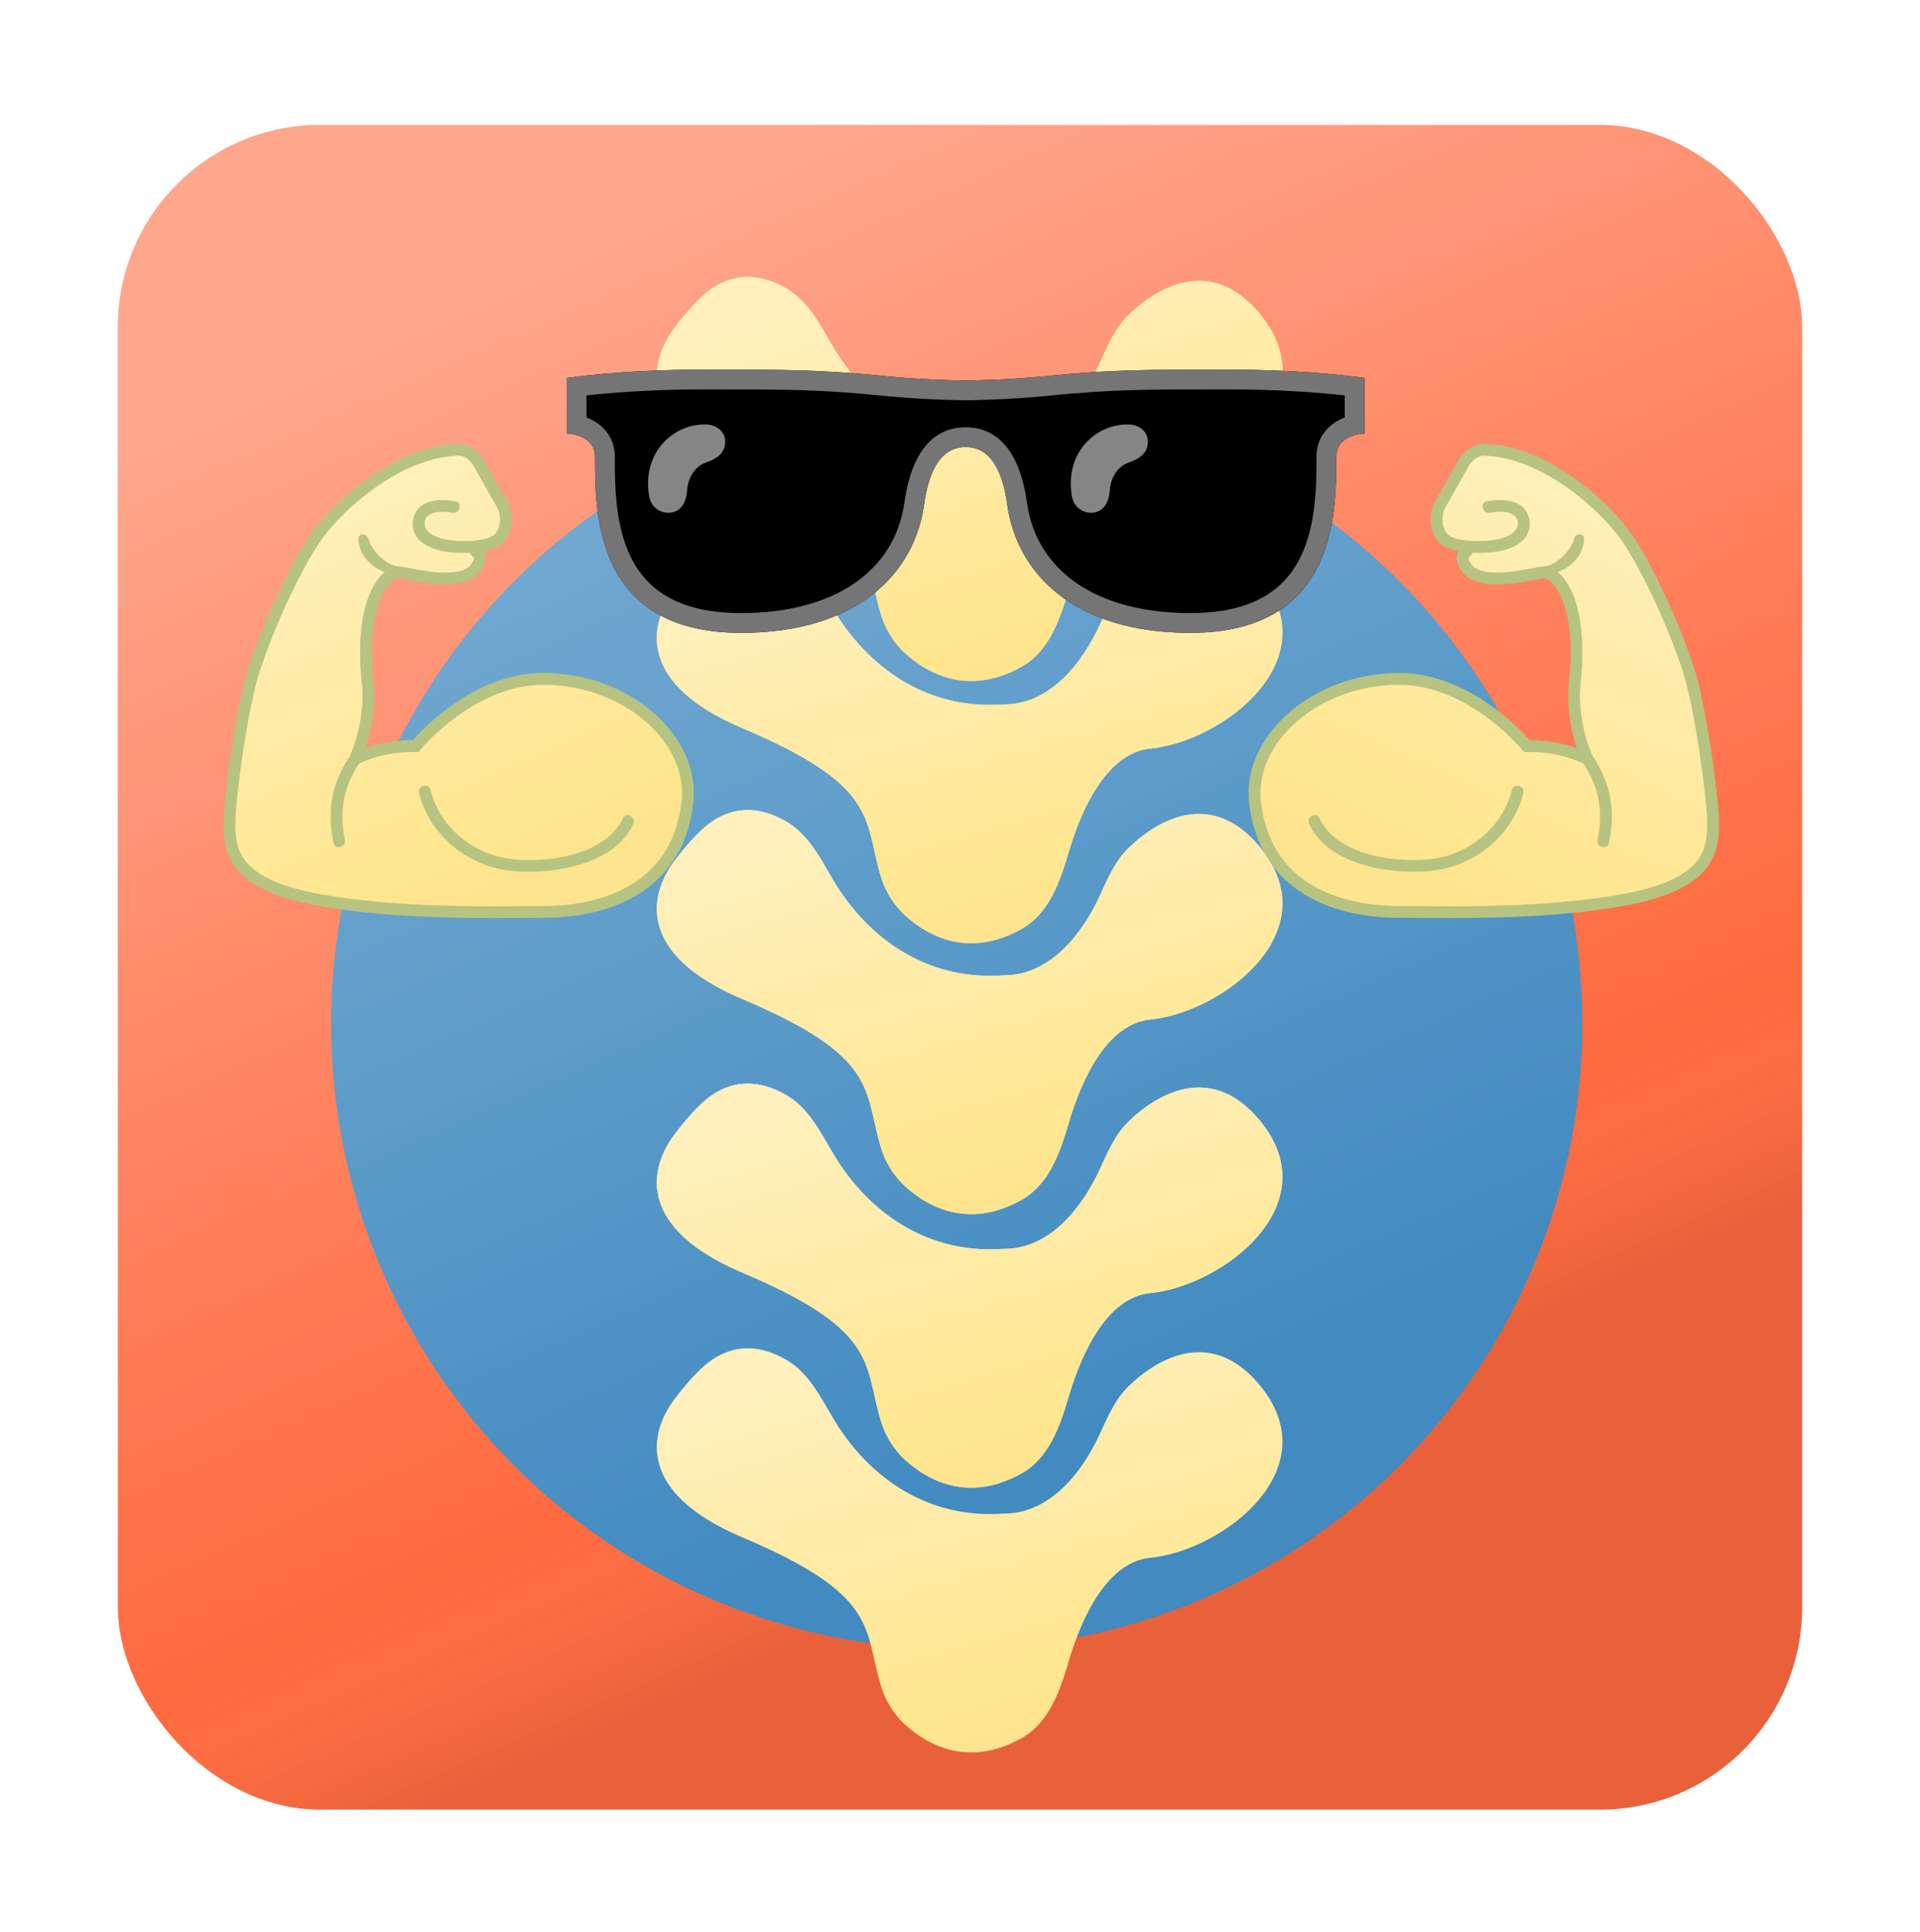 <svg width="171" height="172" viewBox="0 0 171 172" fill="none" xmlns="http://www.w3.org/2000/svg">
<g filter="url(#filter0_dii)">
<rect x="10.5" y="7" width="150" height="150" rx="18" fill="#FF6A3F"/>
<rect x="10.5" y="7" width="150" height="150" rx="18" fill="url(#paint0_linear)" fill-opacity="0.8" style="mix-blend-mode:overlay"/>
</g>
<g filter="url(#filter1_dddiii)">
<circle cx="85.214" cy="82" r="55.714" fill="#428BC1"/>
<circle cx="85.214" cy="82" r="55.714" fill="url(#paint1_linear)" fill-opacity="0.5" style="mix-blend-mode:overlay"/>
</g>
<g filter="url(#filter2_dddiii)">
<path d="M97.905 95.083C96.433 98.246 93.6 102.07 89.435 102.07C81.665 102.638 76.725 97.806 74.267 93.695C73.096 91.737 72.044 89.567 70.078 88.41C66.721 86.434 64.129 87.57 62.495 89.121C61.585 89.986 60.76 90.954 60.014 91.964C57.737 95.047 56.844 100.269 66.126 104.189C78.194 109.284 76.957 112.241 78.412 117.27C78.814 118.658 79.575 119.937 80.654 120.899C84.425 124.264 88.246 123.642 91.046 122.029C93.446 120.647 94.41 117.849 95.191 115.192C96.411 111.042 98.737 106.359 102.452 106.005C108.809 105.4 118.495 98.134 112.138 90.567C108.019 85.662 103.356 87.975 100.499 90.748C99.28 91.931 98.622 93.542 97.905 95.083Z" fill="#FFE5D7"/>
<path d="M97.905 95.083C96.433 98.246 93.6 102.07 89.435 102.07C81.665 102.638 76.725 97.806 74.267 93.695C73.096 91.737 72.044 89.567 70.078 88.41C66.721 86.434 64.129 87.57 62.495 89.121C61.585 89.986 60.76 90.954 60.014 91.964C57.737 95.047 56.844 100.269 66.126 104.189C78.194 109.284 76.957 112.241 78.412 117.27C78.814 118.658 79.575 119.937 80.654 120.899C84.425 124.264 88.246 123.642 91.046 122.029C93.446 120.647 94.41 117.849 95.191 115.192C96.411 111.042 98.737 106.359 102.452 106.005C108.809 105.4 118.495 98.134 112.138 90.567C108.019 85.662 103.356 87.975 100.499 90.748C99.28 91.931 98.622 93.542 97.905 95.083Z" fill="#FFE68F"/>
<path d="M97.905 95.083C96.433 98.246 93.6 102.07 89.435 102.07C81.665 102.638 76.725 97.806 74.267 93.695C73.096 91.737 72.044 89.567 70.078 88.41C66.721 86.434 64.129 87.57 62.495 89.121C61.585 89.986 60.76 90.954 60.014 91.964C57.737 95.047 56.844 100.269 66.126 104.189C78.194 109.284 76.957 112.241 78.412 117.27C78.814 118.658 79.575 119.937 80.654 120.899C84.425 124.264 88.246 123.642 91.046 122.029C93.446 120.647 94.41 117.849 95.191 115.192C96.411 111.042 98.737 106.359 102.452 106.005C108.809 105.4 118.495 98.134 112.138 90.567C108.019 85.662 103.356 87.975 100.499 90.748C99.28 91.931 98.622 93.542 97.905 95.083Z" fill="url(#paint2_linear)" fill-opacity="0.8" style="mix-blend-mode:overlay"/>
</g>
<g filter="url(#filter3_dddiii)">
<path d="M97.905 118.655C96.433 121.818 93.6 125.641 89.435 125.641C81.665 126.209 76.725 121.377 74.267 117.266C73.096 115.308 72.044 113.138 70.078 111.981C66.721 110.005 64.129 111.141 62.495 112.693C61.585 113.557 60.76 114.525 60.014 115.535C57.737 118.619 56.844 123.841 66.126 127.76C78.194 132.855 76.957 135.812 78.412 140.841C78.814 142.229 79.575 143.508 80.654 144.47C84.425 147.835 88.246 147.214 91.046 145.601C93.446 144.218 94.41 141.421 95.191 138.763C96.411 134.613 98.737 129.93 102.452 129.576C108.809 128.971 118.495 121.706 112.138 114.138C108.019 109.233 103.356 111.547 100.499 114.319C99.28 115.503 98.622 117.113 97.905 118.655Z" fill="#FFE68F"/>
<path d="M97.905 118.655C96.433 121.818 93.6 125.641 89.435 125.641C81.665 126.209 76.725 121.377 74.267 117.266C73.096 115.308 72.044 113.138 70.078 111.981C66.721 110.005 64.129 111.141 62.495 112.693C61.585 113.557 60.76 114.525 60.014 115.535C57.737 118.619 56.844 123.841 66.126 127.76C78.194 132.855 76.957 135.812 78.412 140.841C78.814 142.229 79.575 143.508 80.654 144.47C84.425 147.835 88.246 147.214 91.046 145.601C93.446 144.218 94.41 141.421 95.191 138.763C96.411 134.613 98.737 129.93 102.452 129.576C108.809 128.971 118.495 121.706 112.138 114.138C108.019 109.233 103.356 111.547 100.499 114.319C99.28 115.503 98.622 117.113 97.905 118.655Z" fill="url(#paint3_linear)" fill-opacity="0.8" style="mix-blend-mode:overlay"/>
</g>
<g filter="url(#filter4_dddiii)">
<path d="M97.905 46.605C96.433 49.769 93.6 53.592 89.435 53.592C81.665 54.16 76.725 49.328 74.267 45.217C73.096 43.259 72.044 41.089 70.078 39.932C66.721 37.956 64.129 39.092 62.495 40.644C61.585 41.508 60.76 42.476 60.014 43.486C57.737 46.569 56.844 51.791 66.126 55.711C78.194 60.806 76.957 63.763 78.412 68.792C78.814 70.18 79.575 71.459 80.654 72.421C84.425 75.786 88.246 75.164 91.046 73.551C93.446 72.169 94.41 69.371 95.191 66.714C96.411 62.563 98.737 57.881 102.452 57.527C108.809 56.922 118.495 49.656 112.138 42.089C108.019 37.184 103.356 39.497 100.499 42.27C99.28 43.453 98.622 45.064 97.905 46.605Z" fill="#FFE5D7"/>
<path d="M97.905 46.605C96.433 49.769 93.6 53.592 89.435 53.592C81.665 54.16 76.725 49.328 74.267 45.217C73.096 43.259 72.044 41.089 70.078 39.932C66.721 37.956 64.129 39.092 62.495 40.644C61.585 41.508 60.76 42.476 60.014 43.486C57.737 46.569 56.844 51.791 66.126 55.711C78.194 60.806 76.957 63.763 78.412 68.792C78.814 70.18 79.575 71.459 80.654 72.421C84.425 75.786 88.246 75.164 91.046 73.551C93.446 72.169 94.41 69.371 95.191 66.714C96.411 62.563 98.737 57.881 102.452 57.527C108.809 56.922 118.495 49.656 112.138 42.089C108.019 37.184 103.356 39.497 100.499 42.27C99.28 43.453 98.622 45.064 97.905 46.605Z" fill="#FFE68F"/>
<path d="M97.905 46.605C96.433 49.769 93.6 53.592 89.435 53.592C81.665 54.16 76.725 49.328 74.267 45.217C73.096 43.259 72.044 41.089 70.078 39.932C66.721 37.956 64.129 39.092 62.495 40.644C61.585 41.508 60.76 42.476 60.014 43.486C57.737 46.569 56.844 51.791 66.126 55.711C78.194 60.806 76.957 63.763 78.412 68.792C78.814 70.18 79.575 71.459 80.654 72.421C84.425 75.786 88.246 75.164 91.046 73.551C93.446 72.169 94.41 69.371 95.191 66.714C96.411 62.563 98.737 57.881 102.452 57.527C108.809 56.922 118.495 49.656 112.138 42.089C108.019 37.184 103.356 39.497 100.499 42.27C99.28 43.453 98.622 45.064 97.905 46.605Z" fill="url(#paint4_linear)" fill-opacity="0.8" style="mix-blend-mode:overlay"/>
</g>
<g filter="url(#filter5_dddiii)">
<path d="M97.905 70.726C96.433 73.889 93.6 77.712 89.435 77.712C81.665 78.281 76.725 73.448 74.267 69.338C73.096 67.379 72.044 65.21 70.078 64.052C66.721 62.076 64.129 63.213 62.495 64.764C61.585 65.629 60.76 66.597 60.014 67.606C57.737 70.69 56.844 75.912 66.126 79.831C78.194 84.927 76.957 87.884 78.412 92.912C78.814 94.301 79.575 95.579 80.654 96.542C84.425 99.906 88.246 99.285 91.046 97.672C93.446 96.29 94.41 93.492 95.191 90.835C96.411 86.684 98.737 82.001 102.452 81.647C108.809 81.042 118.495 73.777 112.138 66.209C108.019 61.304 103.356 63.618 100.499 66.39C99.28 67.574 98.622 69.185 97.905 70.726Z" fill="#FFE5D7"/>
<path d="M97.905 70.726C96.433 73.889 93.6 77.712 89.435 77.712C81.665 78.281 76.725 73.448 74.267 69.338C73.096 67.379 72.044 65.21 70.078 64.052C66.721 62.076 64.129 63.213 62.495 64.764C61.585 65.629 60.76 66.597 60.014 67.606C57.737 70.69 56.844 75.912 66.126 79.831C78.194 84.927 76.957 87.884 78.412 92.912C78.814 94.301 79.575 95.579 80.654 96.542C84.425 99.906 88.246 99.285 91.046 97.672C93.446 96.29 94.41 93.492 95.191 90.835C96.411 86.684 98.737 82.001 102.452 81.647C108.809 81.042 118.495 73.777 112.138 66.209C108.019 61.304 103.356 63.618 100.499 66.39C99.28 67.574 98.622 69.185 97.905 70.726Z" fill="#FFE68F"/>
<path d="M97.905 70.726C96.433 73.889 93.6 77.712 89.435 77.712C81.665 78.281 76.725 73.448 74.267 69.338C73.096 67.379 72.044 65.21 70.078 64.052C66.721 62.076 64.129 63.213 62.495 64.764C61.585 65.629 60.76 66.597 60.014 67.606C57.737 70.69 56.844 75.912 66.126 79.831C78.194 84.927 76.957 87.884 78.412 92.912C78.814 94.301 79.575 95.579 80.654 96.542C84.425 99.906 88.246 99.285 91.046 97.672C93.446 96.29 94.41 93.492 95.191 90.835C96.411 86.684 98.737 82.001 102.452 81.647C108.809 81.042 118.495 73.777 112.138 66.209C108.019 61.304 103.356 63.618 100.499 66.39C99.28 67.574 98.622 69.185 97.905 70.726Z" fill="url(#paint5_linear)" fill-opacity="0.8" style="mix-blend-mode:overlay"/>
</g>
<g filter="url(#filter6_dddiii)">
<path d="M97.905 23.257C96.433 26.42 93.6 30.244 89.435 30.244C81.665 30.812 76.725 25.98 74.267 21.869C73.097 19.911 72.044 17.741 70.078 16.584C66.721 14.608 64.129 15.744 62.496 17.295C61.585 18.16 60.76 19.128 60.015 20.138C57.737 23.221 56.844 28.443 66.126 32.362C78.194 37.458 76.958 40.415 78.413 45.443C78.814 46.832 79.575 48.111 80.654 49.073C84.425 52.438 88.246 51.816 91.046 50.203C93.446 48.821 94.41 46.023 95.191 43.366C96.411 39.215 98.737 34.533 102.452 34.179C108.809 33.573 118.496 26.308 112.139 18.74C108.019 13.836 103.356 16.149 100.5 18.922C99.28 20.105 98.622 21.716 97.905 23.257Z" fill="#FFE5D7"/>
<path d="M97.905 23.257C96.433 26.42 93.6 30.244 89.435 30.244C81.665 30.812 76.725 25.98 74.267 21.869C73.097 19.911 72.044 17.741 70.078 16.584C66.721 14.608 64.129 15.744 62.496 17.295C61.585 18.16 60.76 19.128 60.015 20.138C57.737 23.221 56.844 28.443 66.126 32.362C78.194 37.458 76.958 40.415 78.413 45.443C78.814 46.832 79.575 48.111 80.654 49.073C84.425 52.438 88.246 51.816 91.046 50.203C93.446 48.821 94.41 46.023 95.191 43.366C96.411 39.215 98.737 34.533 102.452 34.179C108.809 33.573 118.496 26.308 112.139 18.74C108.019 13.836 103.356 16.149 100.5 18.922C99.28 20.105 98.622 21.716 97.905 23.257Z" fill="#FFE68F"/>
<path d="M97.905 23.257C96.433 26.42 93.6 30.244 89.435 30.244C81.665 30.812 76.725 25.98 74.267 21.869C73.097 19.911 72.044 17.741 70.078 16.584C66.721 14.608 64.129 15.744 62.496 17.295C61.585 18.16 60.76 19.128 60.015 20.138C57.737 23.221 56.844 28.443 66.126 32.362C78.194 37.458 76.958 40.415 78.413 45.443C78.814 46.832 79.575 48.111 80.654 49.073C84.425 52.438 88.246 51.816 91.046 50.203C93.446 48.821 94.41 46.023 95.191 43.366C96.411 39.215 98.737 34.533 102.452 34.179C108.809 33.573 118.496 26.308 112.139 18.74C108.019 13.836 103.356 16.149 100.5 18.922C99.28 20.105 98.622 21.716 97.905 23.257Z" fill="url(#paint6_linear)" fill-opacity="0.8" style="mix-blend-mode:overlay"/>
</g>
<g filter="url(#filter7_dddiii)">
<path d="M43.9 72.091C39.706 72.091 33.505 71.972 28.108 70.942C20.901 69.567 20.363 66.737 20.43 63.956C20.486 61.59 21.569 53.669 22.638 50.428C24.255 45.527 26.727 40.654 28.231 38.559C30.295 35.687 35.526 31.071 40.786 30.913H40.835C41.531 30.913 42.223 31.37 42.638 32.104L44.695 35.733C44.937 36.161 45.062 36.645 45.057 37.137C45.052 37.629 44.917 38.111 44.667 38.535C44.248 39.238 43.032 39.427 43.022 39.431L42.055 39.572L42.705 40.306C42.702 40.306 42.919 40.651 42.406 41.396C41.949 42.061 41.06 42.381 39.692 42.381C38.409 42.381 36.947 42.089 35.772 41.857C35.702 41.843 35.628 41.836 35.554 41.836C35.118 41.836 34.668 42.078 34.261 42.535C33.733 43.122 32.07 45.51 32.745 51.56C33.079 54.562 32.084 57.266 32.074 57.294L31.655 58.412L32.763 57.969C32.773 57.962 34.461 57.301 36.781 57.301H37.027L37.186 57.111C37.235 57.051 42.086 51.317 48.383 51.317C52.496 51.317 56.434 52.984 58.916 55.775C60.666 57.744 61.486 60.075 61.218 62.335C60.185 71.117 51.898 72.067 48.383 72.067C47.891 72.067 47.314 72.07 46.671 72.077C45.852 72.084 44.92 72.091 43.9 72.091Z" fill="url(#paint7_linear)"/>
<path d="M43.9 72.091C39.706 72.091 33.505 71.972 28.108 70.942C20.901 69.567 20.363 66.737 20.43 63.956C20.486 61.59 21.569 53.669 22.638 50.428C24.255 45.527 26.727 40.654 28.231 38.559C30.295 35.687 35.526 31.071 40.786 30.913H40.835C41.531 30.913 42.223 31.37 42.638 32.104L44.695 35.733C44.937 36.161 45.062 36.645 45.057 37.137C45.052 37.629 44.917 38.111 44.667 38.535C44.248 39.238 43.032 39.427 43.022 39.431L42.055 39.572L42.705 40.306C42.702 40.306 42.919 40.651 42.406 41.396C41.949 42.061 41.06 42.381 39.692 42.381C38.409 42.381 36.947 42.089 35.772 41.857C35.702 41.843 35.628 41.836 35.554 41.836C35.118 41.836 34.668 42.078 34.261 42.535C33.733 43.122 32.07 45.51 32.745 51.56C33.079 54.562 32.084 57.266 32.074 57.294L31.655 58.412L32.763 57.969C32.773 57.962 34.461 57.301 36.781 57.301H37.027L37.186 57.111C37.235 57.051 42.086 51.317 48.383 51.317C52.496 51.317 56.434 52.984 58.916 55.775C60.666 57.744 61.486 60.075 61.218 62.335C60.185 71.117 51.898 72.067 48.383 72.067C47.891 72.067 47.314 72.07 46.671 72.077C45.852 72.084 44.92 72.091 43.9 72.091Z" fill="#FFE5D7"/>
<path d="M43.9 72.091C39.706 72.091 33.505 71.972 28.108 70.942C20.901 69.567 20.363 66.737 20.43 63.956C20.486 61.59 21.569 53.669 22.638 50.428C24.255 45.527 26.727 40.654 28.231 38.559C30.295 35.687 35.526 31.071 40.786 30.913H40.835C41.531 30.913 42.223 31.37 42.638 32.104L44.695 35.733C44.937 36.161 45.062 36.645 45.057 37.137C45.052 37.629 44.917 38.111 44.667 38.535C44.248 39.238 43.032 39.427 43.022 39.431L42.055 39.572L42.705 40.306C42.702 40.306 42.919 40.651 42.406 41.396C41.949 42.061 41.06 42.381 39.692 42.381C38.409 42.381 36.947 42.089 35.772 41.857C35.702 41.843 35.628 41.836 35.554 41.836C35.118 41.836 34.668 42.078 34.261 42.535C33.733 43.122 32.07 45.51 32.745 51.56C33.079 54.562 32.084 57.266 32.074 57.294L31.655 58.412L32.763 57.969C32.773 57.962 34.461 57.301 36.781 57.301H37.027L37.186 57.111C37.235 57.051 42.086 51.317 48.383 51.317C52.496 51.317 56.434 52.984 58.916 55.775C60.666 57.744 61.486 60.075 61.218 62.335C60.185 71.117 51.898 72.067 48.383 72.067C47.891 72.067 47.314 72.07 46.671 72.077C45.852 72.084 44.92 72.091 43.9 72.091Z" fill="#FFE68F"/>
<path d="M43.9 72.091C39.706 72.091 33.505 71.972 28.108 70.942C20.901 69.567 20.363 66.737 20.43 63.956C20.486 61.59 21.569 53.669 22.638 50.428C24.255 45.527 26.727 40.654 28.231 38.559C30.295 35.687 35.526 31.071 40.786 30.913H40.835C41.531 30.913 42.223 31.37 42.638 32.104L44.695 35.733C44.937 36.161 45.062 36.645 45.057 37.137C45.052 37.629 44.917 38.111 44.667 38.535C44.248 39.238 43.032 39.427 43.022 39.431L42.055 39.572L42.705 40.306C42.702 40.306 42.919 40.651 42.406 41.396C41.949 42.061 41.06 42.381 39.692 42.381C38.409 42.381 36.947 42.089 35.772 41.857C35.702 41.843 35.628 41.836 35.554 41.836C35.118 41.836 34.668 42.078 34.261 42.535C33.733 43.122 32.07 45.51 32.745 51.56C33.079 54.562 32.084 57.266 32.074 57.294L31.655 58.412L32.763 57.969C32.773 57.962 34.461 57.301 36.781 57.301H37.027L37.186 57.111C37.235 57.051 42.086 51.317 48.383 51.317C52.496 51.317 56.434 52.984 58.916 55.775C60.666 57.744 61.486 60.075 61.218 62.335C60.185 71.117 51.898 72.067 48.383 72.067C47.891 72.067 47.314 72.07 46.671 72.077C45.852 72.084 44.92 72.091 43.9 72.091Z" fill="url(#paint8_linear)" fill-opacity="0.8" style="mix-blend-mode:overlay"/>
<path d="M40.838 31.443C41.337 31.443 41.865 31.805 42.185 32.368L44.241 35.996C44.438 36.344 44.539 36.737 44.535 37.136C44.532 37.535 44.423 37.927 44.22 38.271C44.02 38.608 43.341 38.854 42.955 38.914L41.011 39.188L42.22 40.552C42.216 40.623 42.178 40.802 41.974 41.097C41.626 41.6 40.859 41.857 39.692 41.857C38.462 41.857 37.027 41.572 35.878 41.343C35.772 41.322 35.663 41.312 35.558 41.312C35.147 41.312 34.517 41.463 33.87 42.187C32.369 43.864 31.754 47.39 32.221 51.62C32.538 54.478 31.589 57.086 31.578 57.111L30.748 59.329L32.956 58.461C32.967 58.45 34.573 57.828 36.781 57.828H37.277L37.593 57.448C37.639 57.392 42.346 51.844 48.386 51.844C52.352 51.844 56.142 53.444 58.525 56.127C60.174 57.983 60.948 60.166 60.698 62.275C60.315 65.524 58.87 67.964 56.398 69.535C53.783 71.191 50.598 71.539 48.383 71.539C47.891 71.539 47.314 71.543 46.667 71.55C45.848 71.557 44.916 71.564 43.904 71.564C39.731 71.564 33.561 71.444 28.21 70.425C25.057 69.823 23.011 68.913 21.945 67.644C21.028 66.55 20.933 65.232 20.961 63.97C21.017 61.629 22.086 53.796 23.144 50.596C24.688 45.921 27.163 40.964 28.667 38.872C30.671 36.081 35.741 31.598 40.807 31.447L40.838 31.443ZM40.838 30.389H40.775C35.217 30.554 29.841 35.419 27.809 38.253C26.259 40.415 23.752 45.39 22.142 50.263C21.08 53.483 19.966 61.432 19.906 63.942C19.832 67.011 20.557 70.034 28.013 71.458C33.318 72.471 39.428 72.618 43.904 72.618C45.721 72.618 47.268 72.594 48.383 72.594C54.359 72.594 60.825 70.207 61.742 62.398C62.445 56.422 56.117 50.79 48.383 50.79C41.756 50.79 36.781 56.773 36.781 56.773C34.32 56.773 32.562 57.477 32.562 57.477C32.562 57.477 33.617 54.664 33.266 51.5C32.566 45.193 34.461 42.363 35.554 42.363C35.593 42.363 35.632 42.366 35.67 42.373C36.887 42.616 38.363 42.908 39.692 42.908C41.021 42.908 42.202 42.616 42.839 41.695C43.63 40.552 43.099 39.955 43.099 39.955C43.099 39.955 44.565 39.747 45.124 38.805C45.423 38.302 45.583 37.729 45.59 37.143C45.596 36.558 45.447 35.982 45.159 35.472L43.099 31.844C42.631 31.018 41.784 30.389 40.838 30.389Z" fill="#B7C380"/>
<path d="M40.571 35.511C39.689 35.346 38.638 35.311 37.818 35.726C36.802 36.242 36.447 37.582 37.038 38.556C37.924 40.008 40.318 40.148 41.833 40.089C42.508 40.06 42.512 39.006 41.833 39.034C40.74 39.076 39.376 39.02 38.423 38.44C37.741 38.021 37.509 37.065 38.349 36.64C38.891 36.362 39.703 36.422 40.286 36.531C40.954 36.65 41.239 35.634 40.571 35.511Z" fill="#B7C380"/>
<path d="M31.227 58.089C29.539 60.546 29.103 63.017 29.701 65.928C29.838 66.593 30.854 66.311 30.717 65.647C30.175 63.003 30.604 60.852 32.137 58.619C32.524 58.06 31.61 57.533 31.227 58.089Z" fill="#B7C380"/>
<path d="M35.294 41.273C34.514 41.16 33.399 40.215 32.935 39.216C32.795 38.914 32.854 38.485 32.302 38.453C31.54 38.411 32.099 39.944 32.359 40.32C33.072 41.343 34.039 41.916 35.305 42.008C35.983 42.057 35.99 41.371 35.294 41.273Z" fill="#B7C380"/>
<path d="M37.326 61.484C38.212 65.144 41.531 67.872 45.191 68.368C48.724 68.846 54.658 68.027 56.398 64.248C56.68 63.636 55.773 63.098 55.488 63.717C53.895 67.18 48.211 67.834 45.018 67.285C41.893 66.747 39.102 64.343 38.346 61.207C38.184 60.546 37.168 60.824 37.326 61.484Z" fill="#B7C380"/>
</g>
<g filter="url(#filter8_dddiii)">
<path d="M121.525 29.465C121.525 29.465 119.006 29.518 119.006 31.539C119.006 36.525 119.059 47.219 106.004 47.219C95.551 47.219 90.558 41.822 89.721 35.857C89.375 33.379 88.514 30.672 86.006 30.672C83.498 30.672 82.637 33.373 82.291 35.857C81.447 41.822 76.455 47.219 66.002 47.219C52.941 47.219 52.994 36.52 52.994 31.539C52.994 29.518 50.474 29.465 50.474 29.465V24.525C50.474 24.525 55.314 23.781 62.703 23.781C70.092 23.781 73.033 23.781 78.916 24.367C82.385 24.719 86 24.754 86 24.754C86 24.754 89.615 24.719 93.084 24.367C98.961 23.781 101.908 23.781 109.297 23.781C116.685 23.781 121.525 24.525 121.525 24.525V29.465Z" fill="black"/>
<path d="M109.297 25.539C114.096 25.539 117.822 25.861 119.768 26.078V28.041C118.356 28.58 117.248 29.77 117.248 31.539V31.604C117.248 33.994 117.248 37.603 115.807 40.51C114.154 43.844 110.949 45.461 106.004 45.461C97.76 45.461 92.322 41.781 91.461 35.611C90.682 30.074 88.063 28.914 86.006 28.914C83.943 28.914 81.33 30.074 80.551 35.611C79.678 41.781 74.24 45.461 66.002 45.461C61.057 45.461 57.852 43.838 56.199 40.51C54.758 37.598 54.758 33.988 54.758 31.604V31.539C54.758 29.764 53.645 28.58 52.238 28.041V26.078C54.178 25.861 57.904 25.539 62.703 25.539C70.156 25.539 72.945 25.539 78.74 26.119C82.25 26.471 85.83 26.512 85.983 26.512H86.018C86.17 26.512 89.75 26.471 93.26 26.119C99.049 25.539 101.838 25.539 109.297 25.539ZM109.297 23.781C101.908 23.781 98.967 23.781 93.09 24.367C89.615 24.719 86 24.754 86 24.754C86 24.754 82.385 24.719 78.916 24.367C73.039 23.781 70.092 23.781 62.709 23.781C55.32 23.781 50.48 24.525 50.48 24.525V29.465C50.48 29.465 53 29.518 53 31.539C52.994 36.52 52.941 47.219 66.002 47.219C76.455 47.219 81.447 41.822 82.285 35.857C82.631 33.379 83.492 30.672 86 30.672C88.508 30.672 89.369 33.373 89.715 35.857C90.553 41.822 95.545 47.219 105.998 47.219C119.053 47.219 119 36.52 119 31.539C119 29.518 121.52 29.465 121.52 29.465V24.525C121.525 24.525 116.68 23.781 109.297 23.781Z" fill="#757575"/>
<path d="M61.197 34.504C61.139 35.447 60.758 36.326 59.832 36.502C59.386 36.584 58.926 36.487 58.551 36.231C58.177 35.976 57.919 35.582 57.834 35.137C57.506 33.373 57.887 31.721 58.912 30.484C59.387 29.912 59.982 29.451 60.656 29.136C61.33 28.821 62.065 28.659 62.809 28.662C63.752 28.662 64.59 29.248 64.59 30.191C64.59 31.305 63.705 31.773 62.809 32.084C61.971 32.371 61.268 33.355 61.197 34.504Z" fill="#858585"/>
<path d="M98.844 34.504C98.785 35.447 98.404 36.326 97.479 36.502C97.033 36.584 96.572 36.487 96.198 36.231C95.824 35.976 95.566 35.582 95.481 35.137C95.152 33.373 95.533 31.721 96.559 30.484C97.033 29.912 97.629 29.451 98.302 29.136C98.976 28.821 99.711 28.659 100.455 28.662C101.399 28.662 102.236 29.248 102.236 30.191C102.236 31.305 101.352 31.773 100.455 32.084C99.617 32.371 98.914 33.355 98.844 34.504Z" fill="#858585"/>
</g>
<g filter="url(#filter9_dddiii)">
<path d="M129.1 72.091C133.294 72.091 139.495 71.972 144.892 70.942C152.099 69.567 152.637 66.737 152.57 63.956C152.514 61.59 151.431 53.669 150.362 50.428C148.745 45.527 146.273 40.654 144.769 38.559C142.705 35.687 137.474 31.071 132.214 30.913H132.165C131.469 30.913 130.777 31.37 130.362 32.104L128.305 35.733C128.063 36.161 127.938 36.645 127.943 37.137C127.948 37.629 128.083 38.111 128.333 38.535C128.752 39.238 129.968 39.427 129.979 39.431L130.945 39.572L130.295 40.306C130.298 40.306 130.08 40.651 130.594 41.396C131.051 42.061 131.94 42.381 133.308 42.381C134.591 42.381 136.054 42.089 137.228 41.857C137.298 41.843 137.372 41.836 137.446 41.836C137.882 41.836 138.332 42.078 138.739 42.535C139.267 43.122 140.93 45.51 140.255 51.56C139.921 54.562 140.916 57.266 140.926 57.294L141.345 58.412L140.237 57.969C140.227 57.962 138.539 57.301 136.219 57.301H135.973L135.814 57.111C135.765 57.051 130.914 51.317 124.617 51.317C120.504 51.317 116.566 52.984 114.084 55.775C112.334 57.744 111.514 60.075 111.782 62.335C112.815 71.117 121.102 72.067 124.617 72.067C125.109 72.067 125.686 72.07 126.329 72.077C127.148 72.084 128.08 72.091 129.1 72.091Z" fill="url(#paint9_linear)"/>
<path d="M129.1 72.091C133.294 72.091 139.495 71.972 144.892 70.942C152.099 69.567 152.637 66.737 152.57 63.956C152.514 61.59 151.431 53.669 150.362 50.428C148.745 45.527 146.273 40.654 144.769 38.559C142.705 35.687 137.474 31.071 132.214 30.913H132.165C131.469 30.913 130.777 31.37 130.362 32.104L128.305 35.733C128.063 36.161 127.938 36.645 127.943 37.137C127.948 37.629 128.083 38.111 128.333 38.535C128.752 39.238 129.968 39.427 129.979 39.431L130.945 39.572L130.295 40.306C130.298 40.306 130.08 40.651 130.594 41.396C131.051 42.061 131.94 42.381 133.308 42.381C134.591 42.381 136.054 42.089 137.228 41.857C137.298 41.843 137.372 41.836 137.446 41.836C137.882 41.836 138.332 42.078 138.739 42.535C139.267 43.122 140.93 45.51 140.255 51.56C139.921 54.562 140.916 57.266 140.926 57.294L141.345 58.412L140.237 57.969C140.227 57.962 138.539 57.301 136.219 57.301H135.973L135.814 57.111C135.765 57.051 130.914 51.317 124.617 51.317C120.504 51.317 116.566 52.984 114.084 55.775C112.334 57.744 111.514 60.075 111.782 62.335C112.815 71.117 121.102 72.067 124.617 72.067C125.109 72.067 125.686 72.07 126.329 72.077C127.148 72.084 128.08 72.091 129.1 72.091Z" fill="#FFE5D7"/>
<path d="M129.1 72.091C133.294 72.091 139.495 71.972 144.892 70.942C152.099 69.567 152.637 66.737 152.57 63.956C152.514 61.59 151.431 53.669 150.362 50.428C148.745 45.527 146.273 40.654 144.769 38.559C142.705 35.687 137.474 31.071 132.214 30.913H132.165C131.469 30.913 130.777 31.37 130.362 32.104L128.305 35.733C128.063 36.161 127.938 36.645 127.943 37.137C127.948 37.629 128.083 38.111 128.333 38.535C128.752 39.238 129.968 39.427 129.979 39.431L130.945 39.572L130.295 40.306C130.298 40.306 130.08 40.651 130.594 41.396C131.051 42.061 131.94 42.381 133.308 42.381C134.591 42.381 136.054 42.089 137.228 41.857C137.298 41.843 137.372 41.836 137.446 41.836C137.882 41.836 138.332 42.078 138.739 42.535C139.267 43.122 140.93 45.51 140.255 51.56C139.921 54.562 140.916 57.266 140.926 57.294L141.345 58.412L140.237 57.969C140.227 57.962 138.539 57.301 136.219 57.301H135.973L135.814 57.111C135.765 57.051 130.914 51.317 124.617 51.317C120.504 51.317 116.566 52.984 114.084 55.775C112.334 57.744 111.514 60.075 111.782 62.335C112.815 71.117 121.102 72.067 124.617 72.067C125.109 72.067 125.686 72.07 126.329 72.077C127.148 72.084 128.08 72.091 129.1 72.091Z" fill="#FFE68F"/>
<path d="M129.1 72.091C133.294 72.091 139.495 71.972 144.892 70.942C152.099 69.567 152.637 66.737 152.57 63.956C152.514 61.59 151.431 53.669 150.362 50.428C148.745 45.527 146.273 40.654 144.769 38.559C142.705 35.687 137.474 31.071 132.214 30.913H132.165C131.469 30.913 130.777 31.37 130.362 32.104L128.305 35.733C128.063 36.161 127.938 36.645 127.943 37.137C127.948 37.629 128.083 38.111 128.333 38.535C128.752 39.238 129.968 39.427 129.979 39.431L130.945 39.572L130.295 40.306C130.298 40.306 130.08 40.651 130.594 41.396C131.051 42.061 131.94 42.381 133.308 42.381C134.591 42.381 136.054 42.089 137.228 41.857C137.298 41.843 137.372 41.836 137.446 41.836C137.882 41.836 138.332 42.078 138.739 42.535C139.267 43.122 140.93 45.51 140.255 51.56C139.921 54.562 140.916 57.266 140.926 57.294L141.345 58.412L140.237 57.969C140.227 57.962 138.539 57.301 136.219 57.301H135.973L135.814 57.111C135.765 57.051 130.914 51.317 124.617 51.317C120.504 51.317 116.566 52.984 114.084 55.775C112.334 57.744 111.514 60.075 111.782 62.335C112.815 71.117 121.102 72.067 124.617 72.067C125.109 72.067 125.686 72.07 126.329 72.077C127.148 72.084 128.08 72.091 129.1 72.091Z" fill="url(#paint10_linear)" fill-opacity="0.8" style="mix-blend-mode:overlay"/>
<path d="M132.162 31.443C131.663 31.443 131.135 31.805 130.815 32.368L128.759 35.996C128.562 36.344 128.461 36.737 128.465 37.136C128.468 37.535 128.577 37.927 128.78 38.271C128.98 38.608 129.659 38.854 130.045 38.914L131.989 39.188L130.78 40.552C130.784 40.623 130.822 40.802 131.026 41.097C131.374 41.6 132.141 41.857 133.308 41.857C134.538 41.857 135.973 41.572 137.122 41.343C137.228 41.322 137.337 41.312 137.442 41.312C137.854 41.312 138.483 41.463 139.13 42.187C140.631 43.864 141.246 47.39 140.779 51.62C140.462 54.478 141.411 57.086 141.422 57.111L142.252 59.329L140.044 58.461C140.033 58.45 138.427 57.828 136.219 57.828H135.723L135.407 57.448C135.361 57.392 130.654 51.844 124.614 51.844C120.648 51.844 116.858 53.444 114.475 56.127C112.826 57.983 112.052 60.166 112.302 62.275C112.685 65.524 114.13 67.964 116.602 69.535C119.217 71.191 122.402 71.539 124.617 71.539C125.109 71.539 125.686 71.543 126.333 71.55C127.152 71.557 128.084 71.564 129.096 71.564C133.269 71.564 139.439 71.444 144.79 70.425C147.943 69.823 149.989 68.913 151.055 67.644C151.972 66.55 152.067 65.232 152.039 63.97C151.983 61.629 150.914 53.796 149.856 50.596C148.313 45.921 145.838 40.964 144.333 38.872C142.329 36.081 137.259 31.598 132.193 31.447L132.162 31.443ZM132.162 30.389H132.225C137.783 30.554 143.159 35.419 145.191 38.253C146.741 40.415 149.248 45.39 150.858 50.263C151.92 53.483 153.034 61.432 153.094 63.942C153.168 67.011 152.443 70.034 144.987 71.458C139.682 72.471 133.572 72.618 129.096 72.618C127.279 72.618 125.732 72.594 124.617 72.594C118.641 72.594 112.175 70.207 111.258 62.398C110.555 56.422 116.883 50.79 124.617 50.79C131.244 50.79 136.219 56.773 136.219 56.773C138.68 56.773 140.438 57.477 140.438 57.477C140.438 57.477 139.383 54.664 139.734 51.5C140.434 45.193 138.539 42.363 137.446 42.363C137.407 42.363 137.368 42.366 137.33 42.373C136.113 42.616 134.637 42.908 133.308 42.908C131.979 42.908 130.798 42.616 130.161 41.695C129.37 40.552 129.901 39.955 129.901 39.955C129.901 39.955 128.435 39.747 127.876 38.805C127.577 38.302 127.417 37.729 127.41 37.143C127.404 36.558 127.553 35.982 127.841 35.472L129.901 31.844C130.369 31.018 131.216 30.389 132.162 30.389Z" fill="#B7C380"/>
<path d="M132.429 35.511C133.311 35.346 134.363 35.311 135.182 35.726C136.198 36.242 136.553 37.582 135.962 38.556C135.076 40.008 132.682 40.148 131.167 40.089C130.492 40.06 130.488 39.006 131.167 39.034C132.26 39.076 133.624 39.02 134.577 38.44C135.259 38.021 135.491 37.065 134.651 36.64C134.109 36.362 133.297 36.422 132.714 36.531C132.046 36.65 131.761 35.634 132.429 35.511Z" fill="#B7C380"/>
<path d="M141.774 58.089C143.461 60.546 143.897 63.017 143.299 65.928C143.162 66.593 142.146 66.311 142.283 65.647C142.825 63.003 142.396 60.852 140.863 58.619C140.476 58.06 141.39 57.533 141.774 58.089Z" fill="#B7C380"/>
<path d="M137.706 41.273C138.486 41.16 139.601 40.215 140.065 39.216C140.205 38.914 140.146 38.485 140.698 38.453C141.461 38.411 140.902 39.944 140.641 40.32C139.928 41.343 138.961 41.916 137.695 42.008C137.017 42.057 137.01 41.371 137.706 41.273Z" fill="#B7C380"/>
<path d="M135.674 61.484C134.788 65.144 131.469 67.872 127.809 68.368C124.276 68.846 118.342 68.027 116.602 64.248C116.32 63.636 117.227 63.098 117.512 63.717C119.105 67.18 124.79 67.834 127.982 67.285C131.107 66.747 133.898 64.343 134.654 61.207C134.816 60.546 135.832 60.824 135.674 61.484Z" fill="#B7C380"/>
</g>
<defs>
<filter id="filter0_dii" x="0.177" y="0.806" width="170.645" height="170.645" filterUnits="userSpaceOnUse" color-interpolation-filters="sRGB">
<feFlood flood-opacity="0" result="BackgroundImageFix"/>
<feColorMatrix in="SourceAlpha" type="matrix" values="0 0 0 0 0 0 0 0 0 0 0 0 0 0 0 0 0 0 127 0"/>
<feOffset dy="4.129"/>
<feGaussianBlur stdDeviation="5.161"/>
<feColorMatrix type="matrix" values="0 0 0 0 0 0 0 0 0 0 0 0 0 0 0 0 0 0 0.2 0"/>
<feBlend mode="normal" in2="BackgroundImageFix" result="effect1_dropShadow"/>
<feBlend mode="normal" in="SourceGraphic" in2="effect1_dropShadow" result="shape"/>
<feColorMatrix in="SourceAlpha" type="matrix" values="0 0 0 0 0 0 0 0 0 0 0 0 0 0 0 0 0 0 127 0" result="hardAlpha"/>
<feOffset dy="-4"/>
<feGaussianBlur stdDeviation="2"/>
<feComposite in2="hardAlpha" operator="arithmetic" k2="-1" k3="1"/>
<feColorMatrix type="matrix" values="0 0 0 0 0 0 0 0 0 0 0 0 0 0 0 0 0 0 0.11 0"/>
<feBlend mode="normal" in2="shape" result="effect2_innerShadow"/>
<feColorMatrix in="SourceAlpha" type="matrix" values="0 0 0 0 0 0 0 0 0 0 0 0 0 0 0 0 0 0 127 0" result="hardAlpha"/>
<feOffset dy="4"/>
<feGaussianBlur stdDeviation="2"/>
<feComposite in2="hardAlpha" operator="arithmetic" k2="-1" k3="1"/>
<feColorMatrix type="matrix" values="0 0 0 0 1 0 0 0 0 1 0 0 0 0 1 0 0 0 0.25 0"/>
<feBlend mode="normal" in2="effect2_innerShadow" result="effect3_innerShadow"/>
</filter>
<filter id="filter1_dddiii" x="17.5" y="18.286" width="135.429" height="135.429" filterUnits="userSpaceOnUse" color-interpolation-filters="sRGB">
<feFlood flood-opacity="0" result="BackgroundImageFix"/>
<feColorMatrix in="SourceAlpha" type="matrix" values="0 0 0 0 0 0 0 0 0 0 0 0 0 0 0 0 0 0 127 0"/>
<feOffset dy="4"/>
<feGaussianBlur stdDeviation="6"/>
<feColorMatrix type="matrix" values="0 0 0 0 0 0 0 0 0 0 0 0 0 0 0 0 0 0 0.2 0"/>
<feBlend mode="normal" in2="BackgroundImageFix" result="effect1_dropShadow"/>
<feColorMatrix in="SourceAlpha" type="matrix" values="0 0 0 0 0 0 0 0 0 0 0 0 0 0 0 0 0 0 127 0"/>
<feOffset dy="4"/>
<feGaussianBlur stdDeviation="2"/>
<feColorMatrix type="matrix" values="0 0 0 0 0 0 0 0 0 0 0 0 0 0 0 0 0 0 0.25 0"/>
<feBlend mode="normal" in2="effect1_dropShadow" result="effect2_dropShadow"/>
<feColorMatrix in="SourceAlpha" type="matrix" values="0 0 0 0 0 0 0 0 0 0 0 0 0 0 0 0 0 0 127 0"/>
<feOffset dy="4.129"/>
<feGaussianBlur stdDeviation="5.161"/>
<feColorMatrix type="matrix" values="0 0 0 0 0 0 0 0 0 0 0 0 0 0 0 0 0 0 0.2 0"/>
<feBlend mode="normal" in2="effect2_dropShadow" result="effect3_dropShadow"/>
<feBlend mode="normal" in="SourceGraphic" in2="effect3_dropShadow" result="shape"/>
<feColorMatrix in="SourceAlpha" type="matrix" values="0 0 0 0 0 0 0 0 0 0 0 0 0 0 0 0 0 0 127 0" result="hardAlpha"/>
<feOffset dy="-3"/>
<feGaussianBlur stdDeviation="4"/>
<feComposite in2="hardAlpha" operator="arithmetic" k2="-1" k3="1"/>
<feColorMatrix type="matrix" values="0 0 0 0 0 0 0 0 0 0 0 0 0 0 0 0 0 0 0.18 0"/>
<feBlend mode="normal" in2="shape" result="effect4_innerShadow"/>
<feColorMatrix in="SourceAlpha" type="matrix" values="0 0 0 0 0 0 0 0 0 0 0 0 0 0 0 0 0 0 127 0" result="hardAlpha"/>
<feOffset dy="-4"/>
<feGaussianBlur stdDeviation="2"/>
<feComposite in2="hardAlpha" operator="arithmetic" k2="-1" k3="1"/>
<feColorMatrix type="matrix" values="0 0 0 0 0 0 0 0 0 0 0 0 0 0 0 0 0 0 0.11 0"/>
<feBlend mode="normal" in2="effect4_innerShadow" result="effect5_innerShadow"/>
<feColorMatrix in="SourceAlpha" type="matrix" values="0 0 0 0 0 0 0 0 0 0 0 0 0 0 0 0 0 0 127 0" result="hardAlpha"/>
<feOffset dy="4"/>
<feGaussianBlur stdDeviation="2"/>
<feComposite in2="hardAlpha" operator="arithmetic" k2="-1" k3="1"/>
<feColorMatrix type="matrix" values="0 0 0 0 1 0 0 0 0 1 0 0 0 0 1 0 0 0 0.25 0"/>
<feBlend mode="normal" in2="effect5_innerShadow" result="effect6_innerShadow"/>
</filter>
<filter id="filter2_dddiii" x="46.5" y="79.357" width="79.714" height="59.978" filterUnits="userSpaceOnUse" color-interpolation-filters="sRGB">
<feFlood flood-opacity="0" result="BackgroundImageFix"/>
<feColorMatrix in="SourceAlpha" type="matrix" values="0 0 0 0 0 0 0 0 0 0 0 0 0 0 0 0 0 0 127 0"/>
<feOffset dy="4"/>
<feGaussianBlur stdDeviation="6"/>
<feColorMatrix type="matrix" values="0 0 0 0 0 0 0 0 0 0 0 0 0 0 0 0 0 0 0.2 0"/>
<feBlend mode="normal" in2="BackgroundImageFix" result="effect1_dropShadow"/>
<feColorMatrix in="SourceAlpha" type="matrix" values="0 0 0 0 0 0 0 0 0 0 0 0 0 0 0 0 0 0 127 0"/>
<feOffset dy="4"/>
<feGaussianBlur stdDeviation="2"/>
<feColorMatrix type="matrix" values="0 0 0 0 0 0 0 0 0 0 0 0 0 0 0 0 0 0 0.25 0"/>
<feBlend mode="normal" in2="effect1_dropShadow" result="effect2_dropShadow"/>
<feColorMatrix in="SourceAlpha" type="matrix" values="0 0 0 0 0 0 0 0 0 0 0 0 0 0 0 0 0 0 127 0"/>
<feOffset dy="4.129"/>
<feGaussianBlur stdDeviation="5.161"/>
<feColorMatrix type="matrix" values="0 0 0 0 0 0 0 0 0 0 0 0 0 0 0 0 0 0 0.2 0"/>
<feBlend mode="normal" in2="effect2_dropShadow" result="effect3_dropShadow"/>
<feBlend mode="normal" in="SourceGraphic" in2="effect3_dropShadow" result="shape"/>
<feColorMatrix in="SourceAlpha" type="matrix" values="0 0 0 0 0 0 0 0 0 0 0 0 0 0 0 0 0 0 127 0" result="hardAlpha"/>
<feOffset dy="-3"/>
<feGaussianBlur stdDeviation="4"/>
<feComposite in2="hardAlpha" operator="arithmetic" k2="-1" k3="1"/>
<feColorMatrix type="matrix" values="0 0 0 0 0 0 0 0 0 0 0 0 0 0 0 0 0 0 0.18 0"/>
<feBlend mode="normal" in2="shape" result="effect4_innerShadow"/>
<feColorMatrix in="SourceAlpha" type="matrix" values="0 0 0 0 0 0 0 0 0 0 0 0 0 0 0 0 0 0 127 0" result="hardAlpha"/>
<feOffset dy="-4"/>
<feGaussianBlur stdDeviation="2"/>
<feComposite in2="hardAlpha" operator="arithmetic" k2="-1" k3="1"/>
<feColorMatrix type="matrix" values="0 0 0 0 0 0 0 0 0 0 0 0 0 0 0 0 0 0 0.11 0"/>
<feBlend mode="normal" in2="effect4_innerShadow" result="effect5_innerShadow"/>
<feColorMatrix in="SourceAlpha" type="matrix" values="0 0 0 0 0 0 0 0 0 0 0 0 0 0 0 0 0 0 127 0" result="hardAlpha"/>
<feOffset dy="4"/>
<feGaussianBlur stdDeviation="2"/>
<feComposite in2="hardAlpha" operator="arithmetic" k2="-1" k3="1"/>
<feColorMatrix type="matrix" values="0 0 0 0 1 0 0 0 0 1 0 0 0 0 1 0 0 0 0.25 0"/>
<feBlend mode="normal" in2="effect5_innerShadow" result="effect6_innerShadow"/>
</filter>
<filter id="filter3_dddiii" x="46.5" y="102.929" width="79.714" height="59.978" filterUnits="userSpaceOnUse" color-interpolation-filters="sRGB">
<feFlood flood-opacity="0" result="BackgroundImageFix"/>
<feColorMatrix in="SourceAlpha" type="matrix" values="0 0 0 0 0 0 0 0 0 0 0 0 0 0 0 0 0 0 127 0"/>
<feOffset dy="4"/>
<feGaussianBlur stdDeviation="6"/>
<feColorMatrix type="matrix" values="0 0 0 0 0 0 0 0 0 0 0 0 0 0 0 0 0 0 0.2 0"/>
<feBlend mode="normal" in2="BackgroundImageFix" result="effect1_dropShadow"/>
<feColorMatrix in="SourceAlpha" type="matrix" values="0 0 0 0 0 0 0 0 0 0 0 0 0 0 0 0 0 0 127 0"/>
<feOffset dy="4"/>
<feGaussianBlur stdDeviation="2"/>
<feColorMatrix type="matrix" values="0 0 0 0 0 0 0 0 0 0 0 0 0 0 0 0 0 0 0.25 0"/>
<feBlend mode="normal" in2="effect1_dropShadow" result="effect2_dropShadow"/>
<feColorMatrix in="SourceAlpha" type="matrix" values="0 0 0 0 0 0 0 0 0 0 0 0 0 0 0 0 0 0 127 0"/>
<feOffset dy="4.129"/>
<feGaussianBlur stdDeviation="5.161"/>
<feColorMatrix type="matrix" values="0 0 0 0 0 0 0 0 0 0 0 0 0 0 0 0 0 0 0.2 0"/>
<feBlend mode="normal" in2="effect2_dropShadow" result="effect3_dropShadow"/>
<feBlend mode="normal" in="SourceGraphic" in2="effect3_dropShadow" result="shape"/>
<feColorMatrix in="SourceAlpha" type="matrix" values="0 0 0 0 0 0 0 0 0 0 0 0 0 0 0 0 0 0 127 0" result="hardAlpha"/>
<feOffset dy="-3"/>
<feGaussianBlur stdDeviation="4"/>
<feComposite in2="hardAlpha" operator="arithmetic" k2="-1" k3="1"/>
<feColorMatrix type="matrix" values="0 0 0 0 0 0 0 0 0 0 0 0 0 0 0 0 0 0 0.18 0"/>
<feBlend mode="normal" in2="shape" result="effect4_innerShadow"/>
<feColorMatrix in="SourceAlpha" type="matrix" values="0 0 0 0 0 0 0 0 0 0 0 0 0 0 0 0 0 0 127 0" result="hardAlpha"/>
<feOffset dy="-4"/>
<feGaussianBlur stdDeviation="2"/>
<feComposite in2="hardAlpha" operator="arithmetic" k2="-1" k3="1"/>
<feColorMatrix type="matrix" values="0 0 0 0 0 0 0 0 0 0 0 0 0 0 0 0 0 0 0.11 0"/>
<feBlend mode="normal" in2="effect4_innerShadow" result="effect5_innerShadow"/>
<feColorMatrix in="SourceAlpha" type="matrix" values="0 0 0 0 0 0 0 0 0 0 0 0 0 0 0 0 0 0 127 0" result="hardAlpha"/>
<feOffset dy="4"/>
<feGaussianBlur stdDeviation="2"/>
<feComposite in2="hardAlpha" operator="arithmetic" k2="-1" k3="1"/>
<feColorMatrix type="matrix" values="0 0 0 0 1 0 0 0 0 1 0 0 0 0 1 0 0 0 0.25 0"/>
<feBlend mode="normal" in2="effect5_innerShadow" result="effect6_innerShadow"/>
</filter>
<filter id="filter4_dddiii" x="46.5" y="30.879" width="79.714" height="59.978" filterUnits="userSpaceOnUse" color-interpolation-filters="sRGB">
<feFlood flood-opacity="0" result="BackgroundImageFix"/>
<feColorMatrix in="SourceAlpha" type="matrix" values="0 0 0 0 0 0 0 0 0 0 0 0 0 0 0 0 0 0 127 0"/>
<feOffset dy="4"/>
<feGaussianBlur stdDeviation="6"/>
<feColorMatrix type="matrix" values="0 0 0 0 0 0 0 0 0 0 0 0 0 0 0 0 0 0 0.2 0"/>
<feBlend mode="normal" in2="BackgroundImageFix" result="effect1_dropShadow"/>
<feColorMatrix in="SourceAlpha" type="matrix" values="0 0 0 0 0 0 0 0 0 0 0 0 0 0 0 0 0 0 127 0"/>
<feOffset dy="4"/>
<feGaussianBlur stdDeviation="2"/>
<feColorMatrix type="matrix" values="0 0 0 0 0 0 0 0 0 0 0 0 0 0 0 0 0 0 0.25 0"/>
<feBlend mode="normal" in2="effect1_dropShadow" result="effect2_dropShadow"/>
<feColorMatrix in="SourceAlpha" type="matrix" values="0 0 0 0 0 0 0 0 0 0 0 0 0 0 0 0 0 0 127 0"/>
<feOffset dy="4.129"/>
<feGaussianBlur stdDeviation="5.161"/>
<feColorMatrix type="matrix" values="0 0 0 0 0 0 0 0 0 0 0 0 0 0 0 0 0 0 0.2 0"/>
<feBlend mode="normal" in2="effect2_dropShadow" result="effect3_dropShadow"/>
<feBlend mode="normal" in="SourceGraphic" in2="effect3_dropShadow" result="shape"/>
<feColorMatrix in="SourceAlpha" type="matrix" values="0 0 0 0 0 0 0 0 0 0 0 0 0 0 0 0 0 0 127 0" result="hardAlpha"/>
<feOffset dy="-3"/>
<feGaussianBlur stdDeviation="4"/>
<feComposite in2="hardAlpha" operator="arithmetic" k2="-1" k3="1"/>
<feColorMatrix type="matrix" values="0 0 0 0 0 0 0 0 0 0 0 0 0 0 0 0 0 0 0.18 0"/>
<feBlend mode="normal" in2="shape" result="effect4_innerShadow"/>
<feColorMatrix in="SourceAlpha" type="matrix" values="0 0 0 0 0 0 0 0 0 0 0 0 0 0 0 0 0 0 127 0" result="hardAlpha"/>
<feOffset dy="-4"/>
<feGaussianBlur stdDeviation="2"/>
<feComposite in2="hardAlpha" operator="arithmetic" k2="-1" k3="1"/>
<feColorMatrix type="matrix" values="0 0 0 0 0 0 0 0 0 0 0 0 0 0 0 0 0 0 0.11 0"/>
<feBlend mode="normal" in2="effect4_innerShadow" result="effect5_innerShadow"/>
<feColorMatrix in="SourceAlpha" type="matrix" values="0 0 0 0 0 0 0 0 0 0 0 0 0 0 0 0 0 0 127 0" result="hardAlpha"/>
<feOffset dy="4"/>
<feGaussianBlur stdDeviation="2"/>
<feComposite in2="hardAlpha" operator="arithmetic" k2="-1" k3="1"/>
<feColorMatrix type="matrix" values="0 0 0 0 1 0 0 0 0 1 0 0 0 0 1 0 0 0 0.25 0"/>
<feBlend mode="normal" in2="effect5_innerShadow" result="effect6_innerShadow"/>
</filter>
<filter id="filter5_dddiii" x="46.5" y="55" width="79.714" height="59.978" filterUnits="userSpaceOnUse" color-interpolation-filters="sRGB">
<feFlood flood-opacity="0" result="BackgroundImageFix"/>
<feColorMatrix in="SourceAlpha" type="matrix" values="0 0 0 0 0 0 0 0 0 0 0 0 0 0 0 0 0 0 127 0"/>
<feOffset dy="4"/>
<feGaussianBlur stdDeviation="6"/>
<feColorMatrix type="matrix" values="0 0 0 0 0 0 0 0 0 0 0 0 0 0 0 0 0 0 0.2 0"/>
<feBlend mode="normal" in2="BackgroundImageFix" result="effect1_dropShadow"/>
<feColorMatrix in="SourceAlpha" type="matrix" values="0 0 0 0 0 0 0 0 0 0 0 0 0 0 0 0 0 0 127 0"/>
<feOffset dy="4"/>
<feGaussianBlur stdDeviation="2"/>
<feColorMatrix type="matrix" values="0 0 0 0 0 0 0 0 0 0 0 0 0 0 0 0 0 0 0.25 0"/>
<feBlend mode="normal" in2="effect1_dropShadow" result="effect2_dropShadow"/>
<feColorMatrix in="SourceAlpha" type="matrix" values="0 0 0 0 0 0 0 0 0 0 0 0 0 0 0 0 0 0 127 0"/>
<feOffset dy="4.129"/>
<feGaussianBlur stdDeviation="5.161"/>
<feColorMatrix type="matrix" values="0 0 0 0 0 0 0 0 0 0 0 0 0 0 0 0 0 0 0.2 0"/>
<feBlend mode="normal" in2="effect2_dropShadow" result="effect3_dropShadow"/>
<feBlend mode="normal" in="SourceGraphic" in2="effect3_dropShadow" result="shape"/>
<feColorMatrix in="SourceAlpha" type="matrix" values="0 0 0 0 0 0 0 0 0 0 0 0 0 0 0 0 0 0 127 0" result="hardAlpha"/>
<feOffset dy="-3"/>
<feGaussianBlur stdDeviation="4"/>
<feComposite in2="hardAlpha" operator="arithmetic" k2="-1" k3="1"/>
<feColorMatrix type="matrix" values="0 0 0 0 0 0 0 0 0 0 0 0 0 0 0 0 0 0 0.18 0"/>
<feBlend mode="normal" in2="shape" result="effect4_innerShadow"/>
<feColorMatrix in="SourceAlpha" type="matrix" values="0 0 0 0 0 0 0 0 0 0 0 0 0 0 0 0 0 0 127 0" result="hardAlpha"/>
<feOffset dy="-4"/>
<feGaussianBlur stdDeviation="2"/>
<feComposite in2="hardAlpha" operator="arithmetic" k2="-1" k3="1"/>
<feColorMatrix type="matrix" values="0 0 0 0 0 0 0 0 0 0 0 0 0 0 0 0 0 0 0.11 0"/>
<feBlend mode="normal" in2="effect4_innerShadow" result="effect5_innerShadow"/>
<feColorMatrix in="SourceAlpha" type="matrix" values="0 0 0 0 0 0 0 0 0 0 0 0 0 0 0 0 0 0 127 0" result="hardAlpha"/>
<feOffset dy="4"/>
<feGaussianBlur stdDeviation="2"/>
<feComposite in2="hardAlpha" operator="arithmetic" k2="-1" k3="1"/>
<feColorMatrix type="matrix" values="0 0 0 0 1 0 0 0 0 1 0 0 0 0 1 0 0 0 0.25 0"/>
<feBlend mode="normal" in2="effect5_innerShadow" result="effect6_innerShadow"/>
</filter>
<filter id="filter6_dddiii" x="46.5" y="7.531" width="79.714" height="59.978" filterUnits="userSpaceOnUse" color-interpolation-filters="sRGB">
<feFlood flood-opacity="0" result="BackgroundImageFix"/>
<feColorMatrix in="SourceAlpha" type="matrix" values="0 0 0 0 0 0 0 0 0 0 0 0 0 0 0 0 0 0 127 0"/>
<feOffset dy="4"/>
<feGaussianBlur stdDeviation="6"/>
<feColorMatrix type="matrix" values="0 0 0 0 0 0 0 0 0 0 0 0 0 0 0 0 0 0 0.2 0"/>
<feBlend mode="normal" in2="BackgroundImageFix" result="effect1_dropShadow"/>
<feColorMatrix in="SourceAlpha" type="matrix" values="0 0 0 0 0 0 0 0 0 0 0 0 0 0 0 0 0 0 127 0"/>
<feOffset dy="4"/>
<feGaussianBlur stdDeviation="2"/>
<feColorMatrix type="matrix" values="0 0 0 0 0 0 0 0 0 0 0 0 0 0 0 0 0 0 0.25 0"/>
<feBlend mode="normal" in2="effect1_dropShadow" result="effect2_dropShadow"/>
<feColorMatrix in="SourceAlpha" type="matrix" values="0 0 0 0 0 0 0 0 0 0 0 0 0 0 0 0 0 0 127 0"/>
<feOffset dy="4.129"/>
<feGaussianBlur stdDeviation="5.161"/>
<feColorMatrix type="matrix" values="0 0 0 0 0 0 0 0 0 0 0 0 0 0 0 0 0 0 0.2 0"/>
<feBlend mode="normal" in2="effect2_dropShadow" result="effect3_dropShadow"/>
<feBlend mode="normal" in="SourceGraphic" in2="effect3_dropShadow" result="shape"/>
<feColorMatrix in="SourceAlpha" type="matrix" values="0 0 0 0 0 0 0 0 0 0 0 0 0 0 0 0 0 0 127 0" result="hardAlpha"/>
<feOffset dy="-3"/>
<feGaussianBlur stdDeviation="4"/>
<feComposite in2="hardAlpha" operator="arithmetic" k2="-1" k3="1"/>
<feColorMatrix type="matrix" values="0 0 0 0 0 0 0 0 0 0 0 0 0 0 0 0 0 0 0.18 0"/>
<feBlend mode="normal" in2="shape" result="effect4_innerShadow"/>
<feColorMatrix in="SourceAlpha" type="matrix" values="0 0 0 0 0 0 0 0 0 0 0 0 0 0 0 0 0 0 127 0" result="hardAlpha"/>
<feOffset dy="-4"/>
<feGaussianBlur stdDeviation="2"/>
<feComposite in2="hardAlpha" operator="arithmetic" k2="-1" k3="1"/>
<feColorMatrix type="matrix" values="0 0 0 0 0 0 0 0 0 0 0 0 0 0 0 0 0 0 0.11 0"/>
<feBlend mode="normal" in2="effect4_innerShadow" result="effect5_innerShadow"/>
<feColorMatrix in="SourceAlpha" type="matrix" values="0 0 0 0 0 0 0 0 0 0 0 0 0 0 0 0 0 0 127 0" result="hardAlpha"/>
<feOffset dy="4"/>
<feGaussianBlur stdDeviation="2"/>
<feComposite in2="hardAlpha" operator="arithmetic" k2="-1" k3="1"/>
<feColorMatrix type="matrix" values="0 0 0 0 1 0 0 0 0 1 0 0 0 0 1 0 0 0 0.25 0"/>
<feBlend mode="normal" in2="effect5_innerShadow" result="effect6_innerShadow"/>
</filter>
<filter id="filter7_dddiii" x="6.5" y="21" width="69" height="69" filterUnits="userSpaceOnUse" color-interpolation-filters="sRGB">
<feFlood flood-opacity="0" result="BackgroundImageFix"/>
<feColorMatrix in="SourceAlpha" type="matrix" values="0 0 0 0 0 0 0 0 0 0 0 0 0 0 0 0 0 0 127 0"/>
<feOffset dy="4"/>
<feGaussianBlur stdDeviation="6"/>
<feColorMatrix type="matrix" values="0 0 0 0 0 0 0 0 0 0 0 0 0 0 0 0 0 0 0.2 0"/>
<feBlend mode="normal" in2="BackgroundImageFix" result="effect1_dropShadow"/>
<feColorMatrix in="SourceAlpha" type="matrix" values="0 0 0 0 0 0 0 0 0 0 0 0 0 0 0 0 0 0 127 0"/>
<feOffset dy="4"/>
<feGaussianBlur stdDeviation="2"/>
<feColorMatrix type="matrix" values="0 0 0 0 0 0 0 0 0 0 0 0 0 0 0 0 0 0 0.25 0"/>
<feBlend mode="normal" in2="effect1_dropShadow" result="effect2_dropShadow"/>
<feColorMatrix in="SourceAlpha" type="matrix" values="0 0 0 0 0 0 0 0 0 0 0 0 0 0 0 0 0 0 127 0"/>
<feOffset dy="4.129"/>
<feGaussianBlur stdDeviation="5.161"/>
<feColorMatrix type="matrix" values="0 0 0 0 0 0 0 0 0 0 0 0 0 0 0 0 0 0 0.2 0"/>
<feBlend mode="normal" in2="effect2_dropShadow" result="effect3_dropShadow"/>
<feBlend mode="normal" in="SourceGraphic" in2="effect3_dropShadow" result="shape"/>
<feColorMatrix in="SourceAlpha" type="matrix" values="0 0 0 0 0 0 0 0 0 0 0 0 0 0 0 0 0 0 127 0" result="hardAlpha"/>
<feOffset dy="-3"/>
<feGaussianBlur stdDeviation="4"/>
<feComposite in2="hardAlpha" operator="arithmetic" k2="-1" k3="1"/>
<feColorMatrix type="matrix" values="0 0 0 0 0 0 0 0 0 0 0 0 0 0 0 0 0 0 0.18 0"/>
<feBlend mode="normal" in2="shape" result="effect4_innerShadow"/>
<feColorMatrix in="SourceAlpha" type="matrix" values="0 0 0 0 0 0 0 0 0 0 0 0 0 0 0 0 0 0 127 0" result="hardAlpha"/>
<feOffset dy="-4"/>
<feGaussianBlur stdDeviation="2"/>
<feComposite in2="hardAlpha" operator="arithmetic" k2="-1" k3="1"/>
<feColorMatrix type="matrix" values="0 0 0 0 0 0 0 0 0 0 0 0 0 0 0 0 0 0 0.11 0"/>
<feBlend mode="normal" in2="effect4_innerShadow" result="effect5_innerShadow"/>
<feColorMatrix in="SourceAlpha" type="matrix" values="0 0 0 0 0 0 0 0 0 0 0 0 0 0 0 0 0 0 127 0" result="hardAlpha"/>
<feOffset dy="4"/>
<feGaussianBlur stdDeviation="2"/>
<feComposite in2="hardAlpha" operator="arithmetic" k2="-1" k3="1"/>
<feColorMatrix type="matrix" values="0 0 0 0 1 0 0 0 0 1 0 0 0 0 1 0 0 0 0.25 0"/>
<feBlend mode="normal" in2="effect5_innerShadow" result="effect6_innerShadow"/>
</filter>
<filter id="filter8_dddiii" x="37.5" y="15" width="97" height="49" filterUnits="userSpaceOnUse" color-interpolation-filters="sRGB">
<feFlood flood-opacity="0" result="BackgroundImageFix"/>
<feColorMatrix in="SourceAlpha" type="matrix" values="0 0 0 0 0 0 0 0 0 0 0 0 0 0 0 0 0 0 127 0"/>
<feOffset dy="4"/>
<feGaussianBlur stdDeviation="6"/>
<feColorMatrix type="matrix" values="0 0 0 0 0 0 0 0 0 0 0 0 0 0 0 0 0 0 0.2 0"/>
<feBlend mode="normal" in2="BackgroundImageFix" result="effect1_dropShadow"/>
<feColorMatrix in="SourceAlpha" type="matrix" values="0 0 0 0 0 0 0 0 0 0 0 0 0 0 0 0 0 0 127 0"/>
<feOffset dy="4"/>
<feGaussianBlur stdDeviation="2"/>
<feColorMatrix type="matrix" values="0 0 0 0 0 0 0 0 0 0 0 0 0 0 0 0 0 0 0.25 0"/>
<feBlend mode="normal" in2="effect1_dropShadow" result="effect2_dropShadow"/>
<feColorMatrix in="SourceAlpha" type="matrix" values="0 0 0 0 0 0 0 0 0 0 0 0 0 0 0 0 0 0 127 0"/>
<feOffset dy="4.129"/>
<feGaussianBlur stdDeviation="5.161"/>
<feColorMatrix type="matrix" values="0 0 0 0 0 0 0 0 0 0 0 0 0 0 0 0 0 0 0.2 0"/>
<feBlend mode="normal" in2="effect2_dropShadow" result="effect3_dropShadow"/>
<feBlend mode="normal" in="SourceGraphic" in2="effect3_dropShadow" result="shape"/>
<feColorMatrix in="SourceAlpha" type="matrix" values="0 0 0 0 0 0 0 0 0 0 0 0 0 0 0 0 0 0 127 0" result="hardAlpha"/>
<feOffset dy="-3"/>
<feGaussianBlur stdDeviation="4"/>
<feComposite in2="hardAlpha" operator="arithmetic" k2="-1" k3="1"/>
<feColorMatrix type="matrix" values="0 0 0 0 0 0 0 0 0 0 0 0 0 0 0 0 0 0 0.18 0"/>
<feBlend mode="normal" in2="shape" result="effect4_innerShadow"/>
<feColorMatrix in="SourceAlpha" type="matrix" values="0 0 0 0 0 0 0 0 0 0 0 0 0 0 0 0 0 0 127 0" result="hardAlpha"/>
<feOffset dy="-4"/>
<feGaussianBlur stdDeviation="2"/>
<feComposite in2="hardAlpha" operator="arithmetic" k2="-1" k3="1"/>
<feColorMatrix type="matrix" values="0 0 0 0 0 0 0 0 0 0 0 0 0 0 0 0 0 0 0.11 0"/>
<feBlend mode="normal" in2="effect4_innerShadow" result="effect5_innerShadow"/>
<feColorMatrix in="SourceAlpha" type="matrix" values="0 0 0 0 0 0 0 0 0 0 0 0 0 0 0 0 0 0 127 0" result="hardAlpha"/>
<feOffset dy="4"/>
<feGaussianBlur stdDeviation="2"/>
<feComposite in2="hardAlpha" operator="arithmetic" k2="-1" k3="1"/>
<feColorMatrix type="matrix" values="0 0 0 0 1 0 0 0 0 1 0 0 0 0 1 0 0 0 0.25 0"/>
<feBlend mode="normal" in2="effect5_innerShadow" result="effect6_innerShadow"/>
</filter>
<filter id="filter9_dddiii" x="97.5" y="21" width="69" height="69" filterUnits="userSpaceOnUse" color-interpolation-filters="sRGB">
<feFlood flood-opacity="0" result="BackgroundImageFix"/>
<feColorMatrix in="SourceAlpha" type="matrix" values="0 0 0 0 0 0 0 0 0 0 0 0 0 0 0 0 0 0 127 0"/>
<feOffset dy="4"/>
<feGaussianBlur stdDeviation="6"/>
<feColorMatrix type="matrix" values="0 0 0 0 0 0 0 0 0 0 0 0 0 0 0 0 0 0 0.2 0"/>
<feBlend mode="normal" in2="BackgroundImageFix" result="effect1_dropShadow"/>
<feColorMatrix in="SourceAlpha" type="matrix" values="0 0 0 0 0 0 0 0 0 0 0 0 0 0 0 0 0 0 127 0"/>
<feOffset dy="4"/>
<feGaussianBlur stdDeviation="2"/>
<feColorMatrix type="matrix" values="0 0 0 0 0 0 0 0 0 0 0 0 0 0 0 0 0 0 0.25 0"/>
<feBlend mode="normal" in2="effect1_dropShadow" result="effect2_dropShadow"/>
<feColorMatrix in="SourceAlpha" type="matrix" values="0 0 0 0 0 0 0 0 0 0 0 0 0 0 0 0 0 0 127 0"/>
<feOffset dy="4.129"/>
<feGaussianBlur stdDeviation="5.161"/>
<feColorMatrix type="matrix" values="0 0 0 0 0 0 0 0 0 0 0 0 0 0 0 0 0 0 0.2 0"/>
<feBlend mode="normal" in2="effect2_dropShadow" result="effect3_dropShadow"/>
<feBlend mode="normal" in="SourceGraphic" in2="effect3_dropShadow" result="shape"/>
<feColorMatrix in="SourceAlpha" type="matrix" values="0 0 0 0 0 0 0 0 0 0 0 0 0 0 0 0 0 0 127 0" result="hardAlpha"/>
<feOffset dy="-3"/>
<feGaussianBlur stdDeviation="4"/>
<feComposite in2="hardAlpha" operator="arithmetic" k2="-1" k3="1"/>
<feColorMatrix type="matrix" values="0 0 0 0 0 0 0 0 0 0 0 0 0 0 0 0 0 0 0.18 0"/>
<feBlend mode="normal" in2="shape" result="effect4_innerShadow"/>
<feColorMatrix in="SourceAlpha" type="matrix" values="0 0 0 0 0 0 0 0 0 0 0 0 0 0 0 0 0 0 127 0" result="hardAlpha"/>
<feOffset dy="-4"/>
<feGaussianBlur stdDeviation="2"/>
<feComposite in2="hardAlpha" operator="arithmetic" k2="-1" k3="1"/>
<feColorMatrix type="matrix" values="0 0 0 0 0 0 0 0 0 0 0 0 0 0 0 0 0 0 0.11 0"/>
<feBlend mode="normal" in2="effect4_innerShadow" result="effect5_innerShadow"/>
<feColorMatrix in="SourceAlpha" type="matrix" values="0 0 0 0 0 0 0 0 0 0 0 0 0 0 0 0 0 0 127 0" result="hardAlpha"/>
<feOffset dy="4"/>
<feGaussianBlur stdDeviation="2"/>
<feComposite in2="hardAlpha" operator="arithmetic" k2="-1" k3="1"/>
<feColorMatrix type="matrix" values="0 0 0 0 1 0 0 0 0 1 0 0 0 0 1 0 0 0 0.25 0"/>
<feBlend mode="normal" in2="effect5_innerShadow" result="effect6_innerShadow"/>
</filter>
<linearGradient id="paint0_linear" x1="27.75" y1="26.5" x2="85.5" y2="157" gradientUnits="userSpaceOnUse">
<stop stop-color="white" stop-opacity="0.51"/>
<stop offset="0.734" stop-color="white" stop-opacity="0"/>
<stop offset="0.865" stop-opacity="0.11"/>
</linearGradient>
<linearGradient id="paint1_linear" x1="42.314" y1="40.771" x2="85.214" y2="137.714" gradientUnits="userSpaceOnUse">
<stop stop-color="white" stop-opacity="0.51"/>
<stop offset="0.875" stop-color="white" stop-opacity="0"/>
<stop offset="1" stop-opacity="0.01"/>
</linearGradient>
<linearGradient id="paint2_linear" x1="64.907" y1="92.035" x2="74.796" y2="126.64" gradientUnits="userSpaceOnUse">
<stop stop-color="white" stop-opacity="0.51"/>
<stop offset="0.875" stop-color="white" stop-opacity="0"/>
<stop offset="1" stop-opacity="0.01"/>
</linearGradient>
<linearGradient id="paint3_linear" x1="64.907" y1="115.606" x2="74.796" y2="150.211" gradientUnits="userSpaceOnUse">
<stop stop-color="white" stop-opacity="0.51"/>
<stop offset="0.875" stop-color="white" stop-opacity="0"/>
<stop offset="1" stop-opacity="0.01"/>
</linearGradient>
<linearGradient id="paint4_linear" x1="64.907" y1="43.557" x2="74.796" y2="78.162" gradientUnits="userSpaceOnUse">
<stop stop-color="white" stop-opacity="0.51"/>
<stop offset="0.875" stop-color="white" stop-opacity="0"/>
<stop offset="1" stop-opacity="0.01"/>
</linearGradient>
<linearGradient id="paint5_linear" x1="64.907" y1="67.677" x2="74.796" y2="102.282" gradientUnits="userSpaceOnUse">
<stop stop-color="white" stop-opacity="0.51"/>
<stop offset="0.875" stop-color="white" stop-opacity="0"/>
<stop offset="1" stop-opacity="0.01"/>
</linearGradient>
<linearGradient id="paint6_linear" x1="64.907" y1="20.208" x2="74.796" y2="54.813" gradientUnits="userSpaceOnUse">
<stop stop-color="white" stop-opacity="0.51"/>
<stop offset="0.875" stop-color="white" stop-opacity="0"/>
<stop offset="1" stop-opacity="0.01"/>
</linearGradient>
<linearGradient id="paint7_linear" x1="40.847" y1="69.324" x2="40.847" y2="35.609" gradientUnits="userSpaceOnUse">
<stop stop-color="#FFB300"/>
<stop offset="0.401" stop-color="#FFCA28"/>
</linearGradient>
<linearGradient id="paint8_linear" x1="25.122" y1="36.266" x2="41.063" y2="71.995" gradientUnits="userSpaceOnUse">
<stop stop-color="white" stop-opacity="0.51"/>
<stop offset="0.875" stop-color="white" stop-opacity="0"/>
<stop offset="1" stop-opacity="0.01"/>
</linearGradient>
<linearGradient id="paint9_linear" x1="132.153" y1="69.324" x2="132.153" y2="35.609" gradientUnits="userSpaceOnUse">
<stop stop-color="#FFB300"/>
<stop offset="0.401" stop-color="#FFCA28"/>
</linearGradient>
<linearGradient id="paint10_linear" x1="147.878" y1="36.266" x2="131.937" y2="71.995" gradientUnits="userSpaceOnUse">
<stop stop-color="white" stop-opacity="0.51"/>
<stop offset="0.875" stop-color="white" stop-opacity="0"/>
<stop offset="1" stop-opacity="0.01"/>
</linearGradient>
</defs>
</svg>
